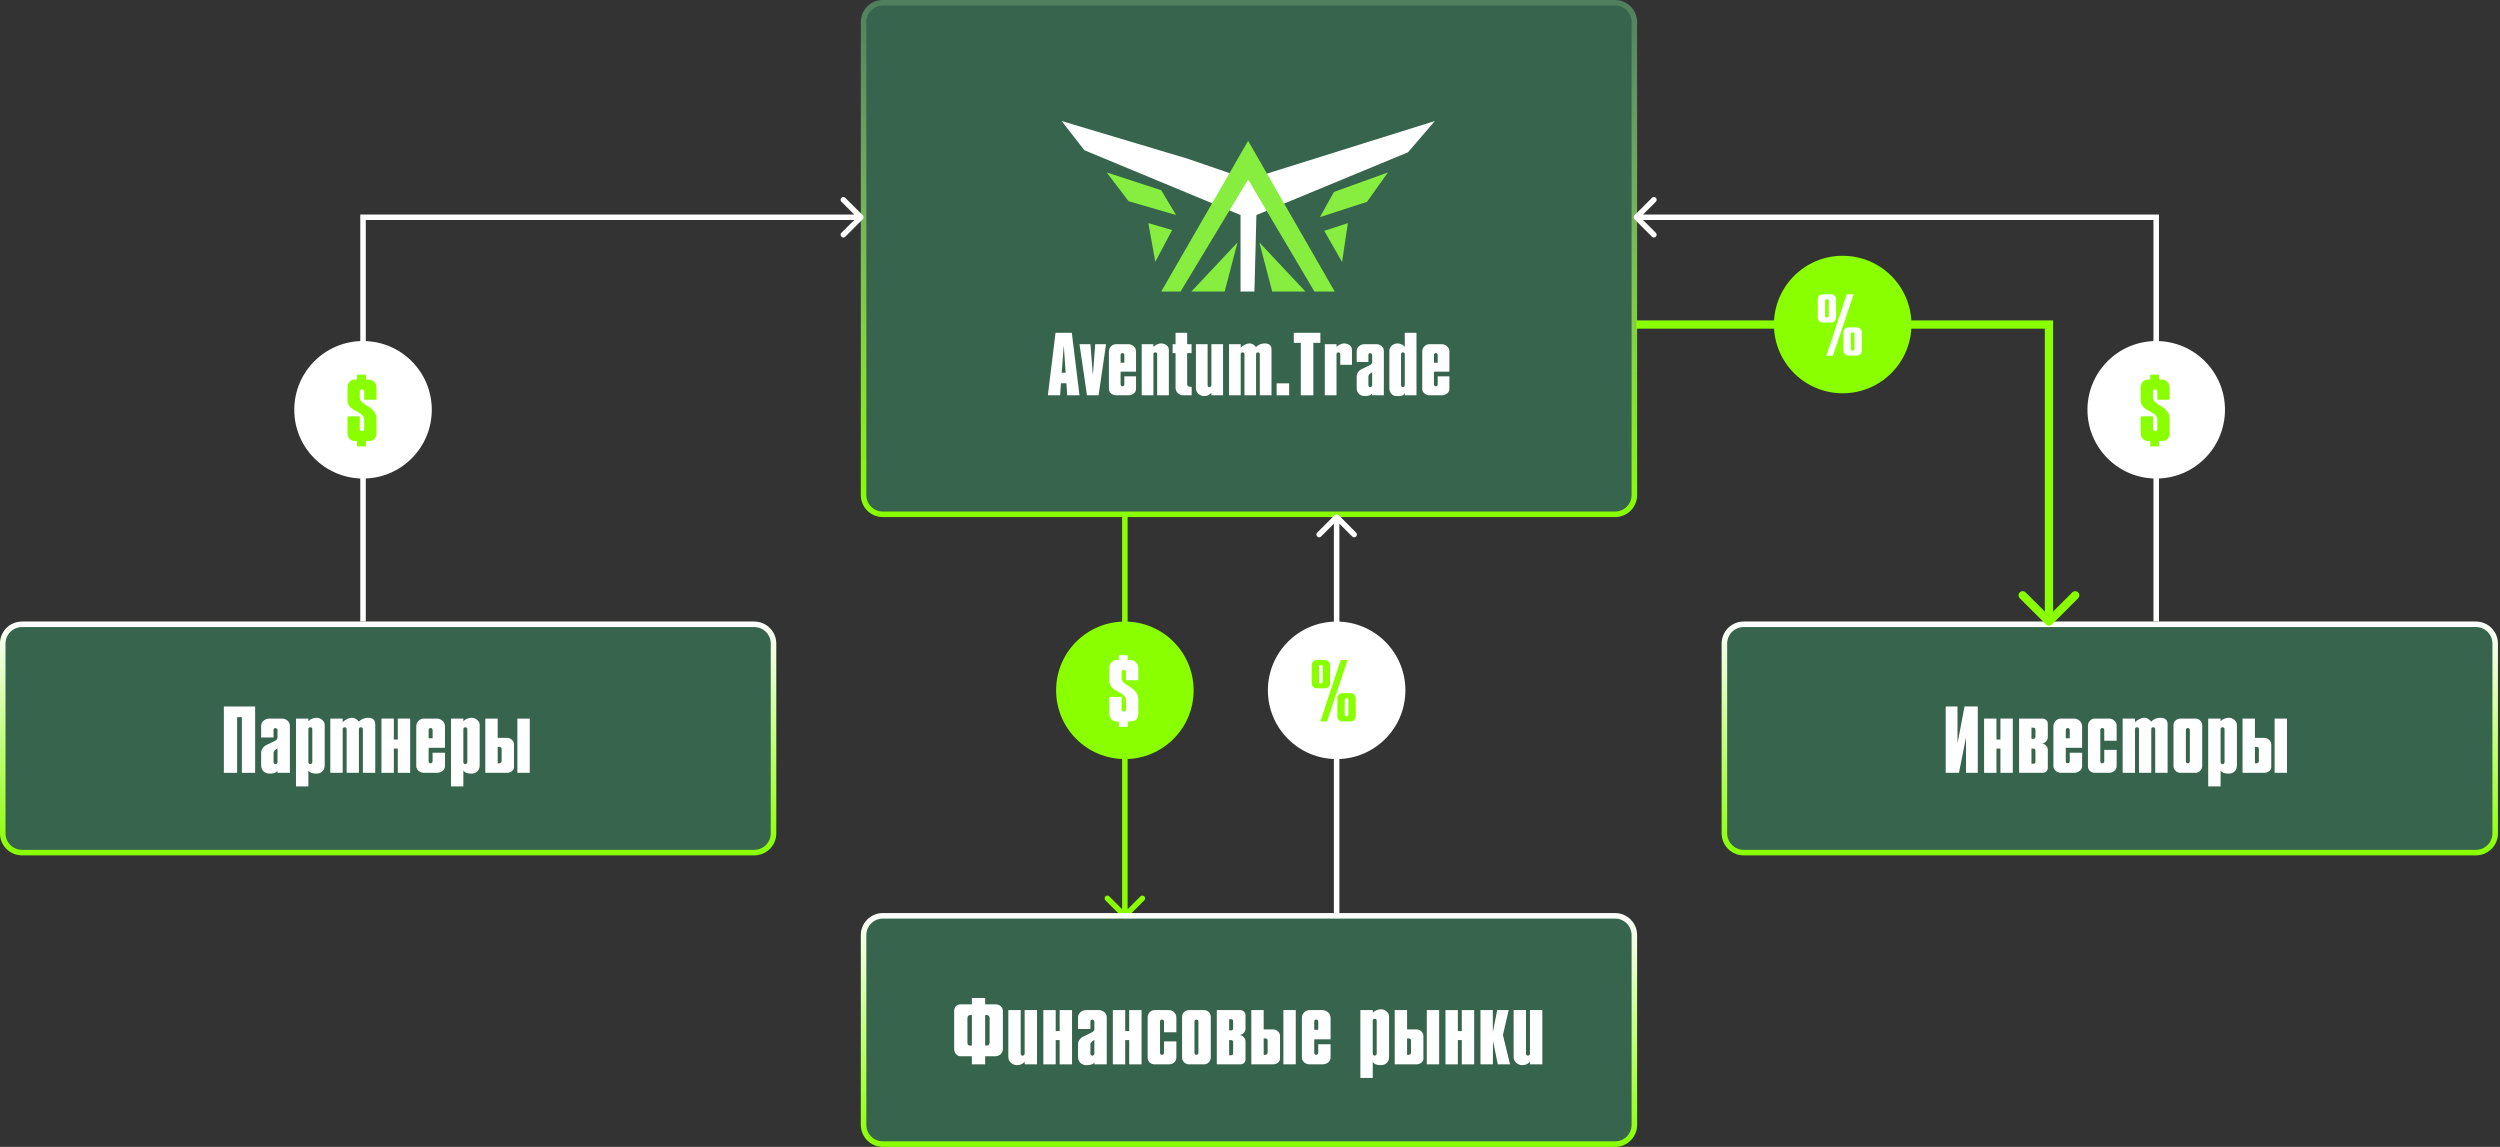 <svg width="909" height="417" viewBox="0 0 909 417" fill="none" xmlns="http://www.w3.org/2000/svg">
<rect x="0" y="0" width="909" height="417" fill="#333333" stroke="none"/>
<path d="M313 8C313 3.582 316.582 0 321 0H587.247C591.665 0 595.247 3.582 595.247 8V180C595.247 184.418 591.665 188 587.247 188H321C316.582 188 313 184.418 313 180V8Z" fill="#3A9265" fill-opacity="0.52"/>
<path fill-rule="evenodd" clip-rule="evenodd" d="M587.247 2H321C317.686 2 315 4.686 315 8V180C315 183.314 317.686 186 321 186H587.247C590.56 186 593.247 183.314 593.247 180V8C593.247 4.686 590.56 2 587.247 2ZM321 0C316.582 0 313 3.582 313 8V180C313 184.418 316.582 188 321 188H587.247C591.665 188 595.247 184.418 595.247 180V8C595.247 3.582 591.665 0 587.247 0H321Z" fill="url(#paint0_linear_208_8460)"/>
<path d="M0 234C0 229.582 3.582 226 8 226H274.247C278.665 226 282.247 229.582 282.247 234V303C282.247 307.418 278.665 311 274.247 311H8C3.582 311 0 307.418 0 303V234Z" fill="#3A9265" fill-opacity="0.52"/>
<path fill-rule="evenodd" clip-rule="evenodd" d="M274.247 228H8C4.686 228 2 230.686 2 234V303C2 306.314 4.686 309 8 309H274.247C277.56 309 280.247 306.314 280.247 303V234C280.247 230.686 277.56 228 274.247 228ZM8 226C3.582 226 0 229.582 0 234V303C0 307.418 3.582 311 8 311H274.247C278.665 311 282.247 307.418 282.247 303V234C282.247 229.582 278.665 226 274.247 226H8Z" fill="url(#paint1_linear_208_8460)"/>
<path fill-rule="evenodd" clip-rule="evenodd" d="M408 330.586L408 188L410 188L410 330.586L414.657 325.929C415.048 325.538 415.681 325.538 416.071 325.929C416.462 326.319 416.462 326.953 416.071 327.343L409.707 333.707C409.317 334.098 408.684 334.098 408.293 333.707L401.929 327.343C401.539 326.953 401.539 326.319 401.929 325.929C402.32 325.538 402.953 325.538 403.343 325.929L408 330.586Z" fill="#89FF00"/>
<path fill-rule="evenodd" clip-rule="evenodd" d="M487 190.414L487 333L485 333L485 190.414L480.343 195.071C479.952 195.462 479.319 195.462 478.929 195.071C478.538 194.681 478.538 194.047 478.929 193.657L485.293 187.293C485.683 186.902 486.316 186.902 486.707 187.293L493.071 193.657C493.461 194.047 493.461 194.681 493.071 195.071C492.68 195.462 492.047 195.462 491.657 195.071L487 190.414Z" fill="white"/>
<path d="M626 234C626 229.582 629.582 226 634 226H900.247C904.665 226 908.247 229.582 908.247 234V303C908.247 307.418 904.665 311 900.247 311H634C629.582 311 626 307.418 626 303V234Z" fill="#3A9265" fill-opacity="0.52"/>
<path fill-rule="evenodd" clip-rule="evenodd" d="M900.247 228H634C630.686 228 628 230.686 628 234V303C628 306.314 630.686 309 634 309H900.247C903.56 309 906.247 306.314 906.247 303V234C906.247 230.686 903.56 228 900.247 228ZM634 226C629.582 226 626 229.582 626 234V303C626 307.418 629.582 311 634 311H900.247C904.665 311 908.247 307.418 908.247 303V234C908.247 229.582 904.665 226 900.247 226H634Z" fill="url(#paint2_linear_208_8460)"/>
<path d="M81.392 256.88H92.768V281H87.944V260.768H86.216V281H81.392V256.88Z" fill="white"/>
<path d="M100.9 277.112V272.108C100.42 272.396 100.084 272.636 99.892 272.828C99.604 273.116 99.46 273.44 99.46 273.8V277.112C99.46 277.304 99.52 277.472 99.64 277.616C99.76 277.76 99.94 277.832 100.18 277.832C100.372 277.832 100.54 277.76 100.684 277.616C100.828 277.472 100.9 277.304 100.9 277.112ZM105.4 281H100.9V280.244C100.564 280.94 99.592 281.288 97.984 281.288C97.144 281.288 96.424 281.012 95.824 280.46C95.248 279.884 94.96 279.188 94.96 278.372V273.692C94.96 273.092 95.152 272.528 95.536 272C95.92 271.472 96.436 271.064 97.084 270.776L99.712 269.516C100.504 269.18 100.9 268.724 100.9 268.148V265.448C100.9 265.256 100.816 265.088 100.648 264.944C100.48 264.8 100.312 264.728 100.144 264.728C99.688 264.728 99.46 264.968 99.46 265.448V268.148H94.96V263.864C94.96 263.144 95.26 262.532 95.86 262.028C96.46 261.524 97.192 261.272 98.056 261.272H102.484C103.276 261.272 103.96 261.524 104.536 262.028C105.112 262.532 105.4 263.156 105.4 263.9V281Z" fill="white"/>
<path d="M107.619 261.272H112.119V262.244C112.431 261.884 112.863 261.584 113.415 261.344C113.967 261.104 114.531 260.984 115.107 260.984C115.899 260.984 116.583 261.248 117.159 261.776C117.759 262.28 118.059 262.904 118.059 263.648V278.3C118.059 279.188 117.783 279.908 117.231 280.46C116.679 281.012 115.947 281.288 115.035 281.288C114.291 281.288 113.667 281.192 113.163 281C112.683 280.784 112.335 280.484 112.119 280.1V285.932H107.619V261.272ZM112.119 265.16V277.112C112.119 277.304 112.179 277.472 112.299 277.616C112.419 277.76 112.599 277.832 112.839 277.832C113.031 277.832 113.199 277.76 113.343 277.616C113.487 277.472 113.559 277.304 113.559 277.112V265.16C113.559 264.68 113.319 264.44 112.839 264.44C112.359 264.44 112.119 264.68 112.119 265.16Z" fill="white"/>
<path d="M120.099 261.272H124.599V262.64C124.911 262.232 125.403 261.86 126.075 261.524C126.771 261.164 127.443 260.984 128.091 260.984C128.547 260.984 128.979 261.116 129.387 261.38C129.819 261.644 130.191 261.992 130.503 262.424C130.767 262.04 131.211 261.704 131.835 261.416C132.483 261.128 133.131 260.984 133.779 260.984C135.555 260.984 136.443 261.764 136.443 263.324V281H131.943V265.16C131.943 264.68 131.703 264.44 131.223 264.44C130.743 264.44 130.503 264.68 130.503 265.16V281H126.039V265.16C126.039 264.68 125.799 264.44 125.319 264.44C124.839 264.44 124.599 264.68 124.599 265.16V281H120.099V261.272Z" fill="white"/>
<path d="M138.697 261.272H143.197V268.904H144.637V261.272H149.137V281H144.637V272.18H143.197V281H138.697V261.272Z" fill="white"/>
<path d="M157.291 273.692H161.791V278.552C161.791 279.224 161.503 279.8 160.927 280.28C160.351 280.76 159.631 281 158.767 281H154.195C153.403 281 152.731 280.76 152.179 280.28C151.627 279.8 151.351 279.224 151.351 278.552V264.116C151.351 263.348 151.615 262.688 152.143 262.136C152.695 261.56 153.379 261.272 154.195 261.272H158.767C159.583 261.272 160.291 261.548 160.891 262.1C161.491 262.652 161.791 263.324 161.791 264.116V271.892H155.851V276.824C155.851 277.016 155.911 277.184 156.031 277.328C156.151 277.472 156.331 277.544 156.571 277.544C156.763 277.544 156.931 277.472 157.075 277.328C157.219 277.184 157.291 277.016 157.291 276.824V273.692ZM155.851 268.436H157.291V265.448C157.291 264.968 157.051 264.728 156.571 264.728C156.091 264.728 155.851 264.968 155.851 265.448V268.436Z" fill="white"/>
<path d="M163.974 261.272H168.474V262.244C168.786 261.884 169.218 261.584 169.77 261.344C170.322 261.104 170.886 260.984 171.462 260.984C172.254 260.984 172.938 261.248 173.514 261.776C174.114 262.28 174.414 262.904 174.414 263.648V278.3C174.414 279.188 174.138 279.908 173.586 280.46C173.034 281.012 172.302 281.288 171.39 281.288C170.646 281.288 170.022 281.192 169.518 281C169.038 280.784 168.69 280.484 168.474 280.1V285.932H163.974V261.272ZM168.474 265.16V277.112C168.474 277.304 168.534 277.472 168.654 277.616C168.774 277.76 168.954 277.832 169.194 277.832C169.386 277.832 169.554 277.76 169.698 277.616C169.842 277.472 169.914 277.304 169.914 277.112V265.16C169.914 264.68 169.674 264.44 169.194 264.44C168.714 264.44 168.474 264.68 168.474 265.16Z" fill="white"/>
<path d="M176.455 261.272H180.955V268.292H184.339C185.059 268.292 185.659 268.532 186.139 269.012C186.643 269.468 186.895 270.032 186.895 270.704V278.912C186.895 279.488 186.643 279.98 186.139 280.388C185.635 280.796 185.035 281 184.339 281H176.455V261.272ZM180.955 271.568V277.544H181.531C181.795 277.544 181.999 277.46 182.143 277.292C182.311 277.1 182.395 276.896 182.395 276.68V272.432C182.395 271.856 182.107 271.568 181.531 271.568H180.955ZM192.619 281H188.119V261.272H192.619V281Z" fill="white"/>
<path d="M714.839 281V268.112L712.283 281H707.459V256.88H711.743V270.344L714.299 256.88H719.123V281H714.839Z" fill="white"/>
<path d="M721.416 261.272H725.916V268.904H727.356V261.272H731.856V281H727.356V272.18H725.916V281H721.416V261.272Z" fill="white"/>
<path d="M734.143 281V261.272H742.567C743.167 261.272 743.647 261.452 744.007 261.812C744.391 262.148 744.583 262.592 744.583 263.144V267.968C744.583 268.568 744.379 269.096 743.971 269.552C743.563 270.008 743.071 270.272 742.495 270.344C743.071 270.416 743.563 270.68 743.971 271.136C744.379 271.592 744.583 272.096 744.583 272.648V279.2C744.583 279.704 744.403 280.136 744.043 280.496C743.683 280.832 743.191 281 742.567 281H734.143ZM738.643 264.584V268.652H739.291C739.819 268.652 740.083 268.4 740.083 267.896V265.304C740.083 264.824 739.831 264.584 739.327 264.584H738.643ZM738.643 272.18V277.688H739.291C739.819 277.688 740.083 277.448 740.083 276.968V272.936C740.083 272.432 739.819 272.18 739.291 272.18H738.643Z" fill="white"/>
<path d="M752.561 273.692H757.061V278.552C757.061 279.224 756.773 279.8 756.197 280.28C755.621 280.76 754.901 281 754.037 281H749.465C748.673 281 748.001 280.76 747.449 280.28C746.897 279.8 746.621 279.224 746.621 278.552V264.116C746.621 263.348 746.885 262.688 747.413 262.136C747.965 261.56 748.649 261.272 749.465 261.272H754.037C754.853 261.272 755.561 261.548 756.161 262.1C756.761 262.652 757.061 263.324 757.061 264.116V271.892H751.121V276.824C751.121 277.016 751.181 277.184 751.301 277.328C751.421 277.472 751.601 277.544 751.841 277.544C752.033 277.544 752.201 277.472 752.345 277.328C752.489 277.184 752.561 277.016 752.561 276.824V273.692ZM751.121 268.436H752.561V265.448C752.561 264.968 752.321 264.728 751.841 264.728C751.361 264.728 751.121 264.968 751.121 265.448V268.436Z" fill="white"/>
<path d="M769.612 269.336H765.112V265.448C765.112 264.968 764.872 264.728 764.392 264.728C763.912 264.728 763.672 264.968 763.672 265.448V276.824C763.672 277.016 763.732 277.184 763.852 277.328C763.972 277.472 764.152 277.544 764.392 277.544C764.584 277.544 764.752 277.472 764.896 277.328C765.04 277.184 765.112 277.016 765.112 276.824V272.648H769.612V278.552C769.612 279.224 769.348 279.8 768.82 280.28C768.292 280.76 767.632 281 766.84 281H761.692C760.996 281 760.396 280.772 759.892 280.316C759.412 279.836 759.172 279.248 759.172 278.552V263.936C759.172 263.192 759.412 262.568 759.892 262.064C760.396 261.536 760.996 261.272 761.692 261.272H766.84C767.608 261.272 768.256 261.536 768.784 262.064C769.336 262.568 769.612 263.192 769.612 263.936V269.336Z" fill="white"/>
<path d="M771.795 261.272H776.295V262.64C776.607 262.232 777.099 261.86 777.771 261.524C778.467 261.164 779.139 260.984 779.787 260.984C780.243 260.984 780.675 261.116 781.083 261.38C781.515 261.644 781.887 261.992 782.199 262.424C782.463 262.04 782.907 261.704 783.531 261.416C784.179 261.128 784.827 260.984 785.475 260.984C787.251 260.984 788.139 261.764 788.139 263.324V281H783.639V265.16C783.639 264.68 783.399 264.44 782.919 264.44C782.439 264.44 782.199 264.68 782.199 265.16V281H777.735V265.16C777.735 264.68 777.495 264.44 777.015 264.44C776.535 264.44 776.295 264.68 776.295 265.16V281H771.795V261.272Z" fill="white"/>
<path d="M790.285 278.552V263.756C790.285 263.012 790.537 262.412 791.041 261.956C791.545 261.5 792.181 261.272 792.949 261.272H798.277C798.949 261.272 799.525 261.512 800.005 261.992C800.485 262.472 800.725 263.06 800.725 263.756V278.552C800.725 279.2 800.473 279.776 799.969 280.28C799.489 280.76 798.925 281 798.277 281H792.877C792.157 281 791.545 280.76 791.041 280.28C790.537 279.8 790.285 279.224 790.285 278.552ZM794.785 265.448V276.824C794.785 277.016 794.845 277.184 794.965 277.328C795.085 277.472 795.265 277.544 795.505 277.544C795.697 277.544 795.865 277.472 796.009 277.328C796.153 277.184 796.225 277.016 796.225 276.824V265.448C796.225 264.968 795.985 264.728 795.505 264.728C795.025 264.728 794.785 264.968 794.785 265.448Z" fill="white"/>
<path d="M802.908 261.272H807.408V262.244C807.72 261.884 808.152 261.584 808.704 261.344C809.256 261.104 809.82 260.984 810.396 260.984C811.188 260.984 811.872 261.248 812.448 261.776C813.048 262.28 813.348 262.904 813.348 263.648V278.3C813.348 279.188 813.072 279.908 812.52 280.46C811.968 281.012 811.236 281.288 810.324 281.288C809.58 281.288 808.956 281.192 808.452 281C807.972 280.784 807.624 280.484 807.408 280.1V285.932H802.908V261.272ZM807.408 265.16V277.112C807.408 277.304 807.468 277.472 807.588 277.616C807.708 277.76 807.888 277.832 808.128 277.832C808.32 277.832 808.488 277.76 808.632 277.616C808.776 277.472 808.848 277.304 808.848 277.112V265.16C808.848 264.68 808.608 264.44 808.128 264.44C807.648 264.44 807.408 264.68 807.408 265.16Z" fill="white"/>
<path d="M815.389 261.272H819.889V268.292H823.273C823.993 268.292 824.593 268.532 825.073 269.012C825.577 269.468 825.829 270.032 825.829 270.704V278.912C825.829 279.488 825.577 279.98 825.073 280.388C824.569 280.796 823.969 281 823.273 281H815.389V261.272ZM819.889 271.568V277.544H820.465C820.729 277.544 820.933 277.46 821.077 277.292C821.245 277.1 821.329 276.896 821.329 276.68V272.432C821.329 271.856 821.041 271.568 820.465 271.568H819.889ZM831.553 281H827.053V261.272H831.553V281Z" fill="white"/>
<path d="M313 340C313 335.582 316.582 332 321 332H587.247C591.665 332 595.247 335.582 595.247 340V409C595.247 413.418 591.665 417 587.247 417H321C316.582 417 313 413.418 313 409V340Z" fill="#3A9265" fill-opacity="0.52"/>
<path fill-rule="evenodd" clip-rule="evenodd" d="M587.247 334H321C317.686 334 315 336.686 315 340V409C315 412.314 317.686 415 321 415H587.247C590.56 415 593.247 412.314 593.247 409V340C593.247 336.686 590.56 334 587.247 334ZM321 332C316.582 332 313 335.582 313 340V409C313 413.418 316.582 417 321 417H587.247C591.665 417 595.247 413.418 595.247 409V340C595.247 335.582 591.665 332 587.247 332H321Z" fill="url(#paint3_linear_208_8460)"/>
<path d="M358.202 362.88V365.184H362.018C362.762 365.184 363.386 365.424 363.89 365.904C364.394 366.384 364.646 366.972 364.646 367.668V381.42C364.646 382.14 364.37 382.764 363.818 383.292C363.29 383.796 362.642 384.048 361.874 384.048H358.202V387H353.378V384.048H349.238C348.614 384.048 348.074 383.796 347.618 383.292C347.162 382.788 346.934 382.164 346.934 381.42V367.668C346.934 366.948 347.138 366.36 347.546 365.904C347.978 365.424 348.542 365.184 349.238 365.184H353.378V362.88H358.202ZM353.378 380.16V369.072H352.73C352.466 369.072 352.238 369.168 352.046 369.36C351.854 369.552 351.758 369.804 351.758 370.116V379.044C351.758 379.788 352.022 380.16 352.55 380.16H353.378ZM358.202 369.072V380.16H358.886C359.174 380.16 359.402 380.052 359.57 379.836C359.738 379.62 359.822 379.356 359.822 379.044V370.116C359.822 369.828 359.726 369.588 359.534 369.396C359.366 369.18 359.162 369.072 358.922 369.072H358.202Z" fill="white"/>
<path d="M377.067 387H372.567V385.992C372.327 386.352 371.955 386.664 371.451 386.928C370.971 387.168 370.431 387.288 369.831 387.288C368.943 387.288 368.187 387 367.563 386.424C366.939 385.848 366.627 385.14 366.627 384.3V367.272H371.127V383.112C371.127 383.304 371.187 383.472 371.307 383.616C371.427 383.76 371.607 383.832 371.847 383.832C372.039 383.832 372.207 383.76 372.351 383.616C372.495 383.472 372.567 383.304 372.567 383.112V367.272H377.067V387Z" fill="white"/>
<path d="M379.355 367.272H383.855V374.904H385.295V367.272H389.795V387H385.295V378.18H383.855V387H379.355V367.272Z" fill="white"/>
<path d="M397.913 383.112V378.108C397.433 378.396 397.097 378.636 396.905 378.828C396.617 379.116 396.473 379.44 396.473 379.8V383.112C396.473 383.304 396.533 383.472 396.653 383.616C396.773 383.76 396.953 383.832 397.193 383.832C397.385 383.832 397.553 383.76 397.697 383.616C397.841 383.472 397.913 383.304 397.913 383.112ZM402.413 387H397.913V386.244C397.577 386.94 396.605 387.288 394.997 387.288C394.157 387.288 393.437 387.012 392.837 386.46C392.261 385.884 391.973 385.188 391.973 384.372V379.692C391.973 379.092 392.165 378.528 392.549 378C392.933 377.472 393.449 377.064 394.097 376.776L396.725 375.516C397.517 375.18 397.913 374.724 397.913 374.148V371.448C397.913 371.256 397.829 371.088 397.661 370.944C397.493 370.8 397.325 370.728 397.157 370.728C396.701 370.728 396.473 370.968 396.473 371.448V374.148H391.973V369.864C391.973 369.144 392.273 368.532 392.873 368.028C393.473 367.524 394.205 367.272 395.069 367.272H399.497C400.289 367.272 400.973 367.524 401.549 368.028C402.125 368.532 402.413 369.156 402.413 369.9V387Z" fill="white"/>
<path d="M404.632 367.272H409.132V374.904H410.572V367.272H415.072V387H410.572V378.18H409.132V387H404.632V367.272Z" fill="white"/>
<path d="M427.727 375.336H423.227V371.448C423.227 370.968 422.987 370.728 422.507 370.728C422.027 370.728 421.787 370.968 421.787 371.448V382.824C421.787 383.016 421.847 383.184 421.967 383.328C422.087 383.472 422.267 383.544 422.507 383.544C422.699 383.544 422.867 383.472 423.011 383.328C423.155 383.184 423.227 383.016 423.227 382.824V378.648H427.727V384.552C427.727 385.224 427.463 385.8 426.935 386.28C426.407 386.76 425.747 387 424.955 387H419.807C419.111 387 418.511 386.772 418.007 386.316C417.527 385.836 417.287 385.248 417.287 384.552V369.936C417.287 369.192 417.527 368.568 418.007 368.064C418.511 367.536 419.111 367.272 419.807 367.272H424.955C425.723 367.272 426.371 367.536 426.899 368.064C427.451 368.568 427.727 369.192 427.727 369.936V375.336Z" fill="white"/>
<path d="M429.802 384.552V369.756C429.802 369.012 430.054 368.412 430.558 367.956C431.062 367.5 431.698 367.272 432.466 367.272H437.794C438.466 367.272 439.042 367.512 439.522 367.992C440.002 368.472 440.242 369.06 440.242 369.756V384.552C440.242 385.2 439.99 385.776 439.486 386.28C439.006 386.76 438.442 387 437.794 387H432.394C431.674 387 431.062 386.76 430.558 386.28C430.054 385.8 429.802 385.224 429.802 384.552ZM434.302 371.448V382.824C434.302 383.016 434.362 383.184 434.482 383.328C434.602 383.472 434.782 383.544 435.022 383.544C435.214 383.544 435.382 383.472 435.526 383.328C435.67 383.184 435.742 383.016 435.742 382.824V371.448C435.742 370.968 435.502 370.728 435.022 370.728C434.542 370.728 434.302 370.968 434.302 371.448Z" fill="white"/>
<path d="M442.425 387V367.272H450.849C451.449 367.272 451.929 367.452 452.289 367.812C452.673 368.148 452.865 368.592 452.865 369.144V373.968C452.865 374.568 452.661 375.096 452.253 375.552C451.845 376.008 451.353 376.272 450.777 376.344C451.353 376.416 451.845 376.68 452.253 377.136C452.661 377.592 452.865 378.096 452.865 378.648V385.2C452.865 385.704 452.685 386.136 452.325 386.496C451.965 386.832 451.473 387 450.849 387H442.425ZM446.925 370.584V374.652H447.573C448.101 374.652 448.365 374.4 448.365 373.896V371.304C448.365 370.824 448.113 370.584 447.609 370.584H446.925ZM446.925 378.18V383.688H447.573C448.101 383.688 448.365 383.448 448.365 382.968V378.936C448.365 378.432 448.101 378.18 447.573 378.18H446.925Z" fill="white"/>
<path d="M454.976 367.272H459.476V374.292H462.86C463.58 374.292 464.18 374.532 464.66 375.012C465.164 375.468 465.416 376.032 465.416 376.704V384.912C465.416 385.488 465.164 385.98 464.66 386.388C464.156 386.796 463.556 387 462.86 387H454.976V367.272ZM459.476 377.568V383.544H460.052C460.316 383.544 460.52 383.46 460.664 383.292C460.832 383.1 460.916 382.896 460.916 382.68V378.432C460.916 377.856 460.628 377.568 460.052 377.568H459.476ZM471.14 387H466.64V367.272H471.14V387Z" fill="white"/>
<path d="M479.301 379.692H483.801V384.552C483.801 385.224 483.513 385.8 482.937 386.28C482.361 386.76 481.641 387 480.777 387H476.205C475.413 387 474.741 386.76 474.189 386.28C473.637 385.8 473.361 385.224 473.361 384.552V370.116C473.361 369.348 473.625 368.688 474.153 368.136C474.705 367.56 475.389 367.272 476.205 367.272H480.777C481.593 367.272 482.301 367.548 482.901 368.1C483.501 368.652 483.801 369.324 483.801 370.116V377.892H477.861V382.824C477.861 383.016 477.921 383.184 478.041 383.328C478.161 383.472 478.341 383.544 478.581 383.544C478.773 383.544 478.941 383.472 479.085 383.328C479.229 383.184 479.301 383.016 479.301 382.824V379.692ZM477.861 374.436H479.301V371.448C479.301 370.968 479.061 370.728 478.581 370.728C478.101 370.728 477.861 370.968 477.861 371.448V374.436Z" fill="white"/>
<path d="M494.632 367.272H499.132V368.244C499.444 367.884 499.876 367.584 500.428 367.344C500.98 367.104 501.544 366.984 502.12 366.984C502.912 366.984 503.596 367.248 504.172 367.776C504.772 368.28 505.072 368.904 505.072 369.648V384.3C505.072 385.188 504.796 385.908 504.244 386.46C503.692 387.012 502.96 387.288 502.048 387.288C501.304 387.288 500.68 387.192 500.176 387C499.696 386.784 499.348 386.484 499.132 386.1V391.932H494.632V367.272ZM499.132 371.16V383.112C499.132 383.304 499.192 383.472 499.312 383.616C499.432 383.76 499.612 383.832 499.852 383.832C500.044 383.832 500.212 383.76 500.356 383.616C500.5 383.472 500.572 383.304 500.572 383.112V371.16C500.572 370.68 500.332 370.44 499.852 370.44C499.372 370.44 499.132 370.68 499.132 371.16Z" fill="white"/>
<path d="M507.113 367.272H511.613V374.292H514.997C515.717 374.292 516.317 374.532 516.797 375.012C517.301 375.468 517.553 376.032 517.553 376.704V384.912C517.553 385.488 517.301 385.98 516.797 386.388C516.293 386.796 515.693 387 514.997 387H507.113V367.272ZM511.613 377.568V383.544H512.189C512.453 383.544 512.657 383.46 512.801 383.292C512.969 383.1 513.053 382.896 513.053 382.68V378.432C513.053 377.856 512.765 377.568 512.189 377.568H511.613ZM523.277 387H518.777V367.272H523.277V387Z" fill="white"/>
<path d="M525.57 367.272H530.07V374.904H531.51V367.272H536.01V387H531.51V378.18H530.07V387H525.57V367.272Z" fill="white"/>
<path d="M538.296 367.272H542.796V375.3L544.38 367.272H548.556L546.468 376.344L549.06 387H544.596L542.868 378.504L542.796 387H538.296V367.272Z" fill="white"/>
<path d="M560.793 387H556.293V385.992C556.053 386.352 555.681 386.664 555.177 386.928C554.697 387.168 554.157 387.288 553.557 387.288C552.669 387.288 551.913 387 551.289 386.424C550.665 385.848 550.353 385.14 550.353 384.3V367.272H554.853V383.112C554.853 383.304 554.913 383.472 555.033 383.616C555.153 383.76 555.333 383.832 555.573 383.832C555.765 383.832 555.933 383.76 556.077 383.616C556.221 383.472 556.293 383.304 556.293 383.112V367.272H560.793V387Z" fill="white"/>
<path d="M383.791 121H389.713L392.504 143.729H388.045L387.739 139.353H385.765L385.459 143.729H381L383.791 121ZM387.467 135.519L386.786 125.614L386.037 135.519H387.467Z" fill="white"/>
<path d="M398.218 125.139H402.166L399.443 143.729H395.223L392.5 125.139H396.482L397.367 136.537L398.218 125.139Z" fill="white"/>
<path d="M408.809 136.842H413.063V141.422C413.063 142.055 412.791 142.598 412.246 143.05C411.702 143.502 411.021 143.729 410.204 143.729H405.882C405.133 143.729 404.498 143.502 403.976 143.05C403.454 142.598 403.193 142.055 403.193 141.422V127.819C403.193 127.095 403.443 126.473 403.942 125.953C404.464 125.41 405.11 125.139 405.882 125.139H410.204C410.976 125.139 411.645 125.399 412.212 125.919C412.78 126.439 413.063 127.072 413.063 127.819V135.146H407.447V139.794C407.447 139.974 407.504 140.133 407.618 140.268C407.731 140.404 407.901 140.472 408.128 140.472C408.31 140.472 408.468 140.404 408.605 140.268C408.741 140.133 408.809 139.974 408.809 139.794V136.842ZM407.447 131.889H408.809V129.074C408.809 128.621 408.582 128.395 408.128 128.395C407.674 128.395 407.447 128.621 407.447 129.074V131.889Z" fill="white"/>
<path d="M424.997 143.729H420.743V128.802C420.743 128.35 420.516 128.124 420.062 128.124C419.608 128.124 419.381 128.35 419.381 128.802V143.729H415.127V125.139H419.381V126.088C419.722 125.772 420.153 125.489 420.674 125.24C421.219 124.992 421.673 124.867 422.036 124.867C422.875 124.867 423.579 125.082 424.146 125.512C424.713 125.941 424.997 126.529 424.997 127.276V143.729Z" fill="white"/>
<path d="M427.435 121H431.655V125.139H433.255V128.395H431.655V139.76C431.655 139.986 431.757 140.189 431.962 140.37C432.166 140.551 432.404 140.642 432.676 140.642H433.289V143.729H430.294C429.5 143.729 428.819 143.469 428.252 142.948C427.707 142.406 427.435 141.738 427.435 140.947V128.395H426.346L426.38 125.139H427.435V121Z" fill="white"/>
<path d="M434.835 125.139H439.089V140.065C439.089 140.246 439.146 140.404 439.259 140.54C439.373 140.676 439.543 140.743 439.77 140.743C439.951 140.743 440.11 140.676 440.246 140.54C440.382 140.404 440.451 140.246 440.451 140.065V125.139H444.705V143.729H440.451V142.779C440.224 143.118 439.872 143.412 439.395 143.661C438.942 143.887 438.431 144 437.864 144C437.024 144 436.31 143.729 435.72 143.186C435.13 142.643 434.835 141.976 434.835 141.184V125.139Z" fill="white"/>
<path d="M446.868 125.139H451.123V126.428C451.418 126.043 451.883 125.693 452.518 125.376C453.176 125.037 453.811 124.867 454.424 124.867C454.855 124.867 455.263 124.992 455.649 125.24C456.058 125.489 456.409 125.817 456.704 126.224C456.954 125.862 457.374 125.546 457.964 125.274C458.576 125.003 459.189 124.867 459.801 124.867C461.481 124.867 462.32 125.602 462.32 127.072V143.729H458.066V128.802C458.066 128.35 457.839 128.124 457.385 128.124C456.931 128.124 456.704 128.35 456.704 128.802V143.729H452.484V128.802C452.484 128.35 452.257 128.124 451.803 128.124C451.349 128.124 451.123 128.35 451.123 128.802V143.729H446.868V125.139Z" fill="white"/>
<path d="M464.178 139.386H468.739V143.729H464.178V139.386Z" fill="white"/>
<path d="M470.42 121H480.086V124.664H477.533V143.729H472.972V124.664H470.42V121Z" fill="white"/>
<path d="M491.571 132.636H487.316V128.802C487.316 128.35 487.09 128.124 486.636 128.124C486.182 128.124 485.955 128.35 485.955 128.802V143.729H481.701V125.139H485.955V126.088C486.295 125.772 486.727 125.489 487.248 125.24C487.793 124.992 488.247 124.867 488.61 124.867C489.449 124.867 490.153 125.082 490.72 125.512C491.287 125.919 491.571 126.507 491.571 127.276V132.636Z" fill="white"/>
<path d="M498.914 140.065V135.35C498.46 135.621 498.142 135.847 497.961 136.028C497.689 136.299 497.552 136.605 497.552 136.944V140.065C497.552 140.246 497.609 140.404 497.723 140.54C497.836 140.676 498.006 140.743 498.233 140.743C498.415 140.743 498.573 140.676 498.71 140.54C498.846 140.404 498.914 140.246 498.914 140.065ZM503.168 143.729H498.914V143.016C498.596 143.672 497.677 144 496.157 144C495.363 144 494.682 143.74 494.115 143.22C493.57 142.677 493.298 142.021 493.298 141.252V136.842C493.298 136.277 493.48 135.745 493.843 135.248C494.206 134.75 494.694 134.366 495.306 134.094L497.791 132.907C498.539 132.59 498.914 132.161 498.914 131.618V129.074C498.914 128.893 498.834 128.735 498.676 128.599C498.517 128.463 498.358 128.395 498.199 128.395C497.768 128.395 497.552 128.621 497.552 129.074V131.618H493.298V127.581C493.298 126.903 493.582 126.326 494.149 125.851C494.716 125.376 495.408 125.139 496.225 125.139H500.411C501.16 125.139 501.807 125.376 502.351 125.851C502.896 126.326 503.168 126.914 503.168 127.615V143.729Z" fill="white"/>
<path d="M515.034 121V143.729H510.779V142.914C510.643 143.231 510.416 143.491 510.099 143.695C509.781 143.898 509.441 144 509.078 144H507.682C506.956 144 506.355 143.717 505.878 143.152C505.402 142.587 505.164 141.874 505.164 141.015V127.615C505.164 126.869 505.459 126.224 506.049 125.681C506.639 125.139 507.353 124.867 508.193 124.867C508.692 124.867 509.191 124.992 509.69 125.24C510.19 125.489 510.553 125.794 510.779 126.156V121H515.034ZM509.418 128.802V140.065C509.418 140.246 509.475 140.404 509.588 140.54C509.702 140.676 509.872 140.743 510.099 140.743C510.28 140.743 510.439 140.676 510.575 140.54C510.711 140.404 510.779 140.246 510.779 140.065V128.802C510.779 128.35 510.553 128.124 510.099 128.124C509.645 128.124 509.418 128.35 509.418 128.802Z" fill="white"/>
<path d="M522.746 136.842H527V141.422C527 142.055 526.728 142.598 526.183 143.05C525.639 143.502 524.958 143.729 524.141 143.729H519.819C519.07 143.729 518.435 143.502 517.913 143.05C517.391 142.598 517.13 142.055 517.13 141.422V127.819C517.13 127.095 517.38 126.473 517.879 125.953C518.401 125.41 519.047 125.139 519.819 125.139H524.141C524.913 125.139 525.582 125.399 526.149 125.919C526.716 126.439 527 127.072 527 127.819V135.146H521.384V139.794C521.384 139.974 521.441 140.133 521.554 140.268C521.668 140.404 521.838 140.472 522.065 140.472C522.246 140.472 522.405 140.404 522.541 140.268C522.678 140.133 522.746 139.974 522.746 139.794V136.842ZM521.384 131.889H522.746V129.074C522.746 128.621 522.519 128.395 522.065 128.395C521.611 128.395 521.384 128.621 521.384 129.074V131.889Z" fill="white"/>
<path d="M456.11 106H451.063V78.192L394.29 54.633L386 44L431.778 57.696L453.819 65.266L521.713 44L511.98 55.356L456.83 78.192L456.11 106Z" fill="white"/>
<path d="M422.224 106H429.253L453.818 65.266L477.917 106H485.304L453.818 51.21L422.224 106Z" fill="#87EE40"/>
<path d="M402.402 62.693L410.332 73.146L427.634 78.192L422.225 69.18L402.402 62.693Z" fill="#87EE40"/>
<path d="M426.191 83.651L417.541 81.128L420.064 95.184L426.191 83.651Z" fill="#87EE40"/>
<path d="M504.656 62.693L497.047 73.382L479.908 78.958L485.036 69.785L504.656 62.693Z" fill="#87EE40"/>
<path d="M481.505 83.926L490.073 81.141L487.981 95.269L481.505 83.926Z" fill="#87EE40"/>
<path d="M433.192 106H445.295L449.952 88.157L433.192 106Z" fill="#87EE40"/>
<path d="M474.663 106H462.561L457.907 88.157L474.663 106Z" fill="#87EE40"/>
<path fill-rule="evenodd" clip-rule="evenodd" d="M307.343 71.929L313.707 78.293C314.098 78.683 314.098 79.317 313.707 79.707L307.343 86.071C306.953 86.462 306.319 86.462 305.929 86.071C305.538 85.68 305.538 85.047 305.929 84.657L310.586 80H133V226H131V78H310.586L305.929 73.343C305.538 72.953 305.538 72.319 305.929 71.929C306.319 71.538 306.953 71.538 307.343 71.929Z" fill="white"/>
<path fill-rule="evenodd" clip-rule="evenodd" d="M594.293 79.707C593.902 79.317 593.902 78.683 594.293 78.293L600.657 71.929C601.047 71.538 601.681 71.538 602.071 71.929C602.462 72.319 602.462 72.953 602.071 73.343L597.414 78H785V226H783V80H597.414L602.071 84.657C602.462 85.047 602.462 85.68 602.071 86.071C601.681 86.462 601.047 86.462 600.657 86.071L594.293 79.707Z" fill="white"/>
<path fill-rule="evenodd" clip-rule="evenodd" d="M743.5 119.5H595V116.5H746.5V222.379L753.485 215.393C754.071 214.808 755.021 214.808 755.607 215.393C756.192 215.979 756.192 216.929 755.607 217.515L746.061 227.061C745.475 227.646 744.525 227.646 743.939 227.061L734.393 217.515C733.808 216.929 733.808 215.979 734.393 215.393C734.979 214.808 735.929 214.808 736.515 215.393L743.5 222.379V119.5Z" fill="#89FF00"/>
<path d="M434 251C434 264.807 422.807 276 409 276C395.193 276 384 264.807 384 251C384 237.193 395.193 226 409 226C422.807 226 434 237.193 434 251Z" fill="#89FF00"/>
<path d="M157 149C157 162.807 145.807 174 132 174C118.193 174 107 162.807 107 149C107 135.193 118.193 124 132 124C145.807 124 157 135.193 157 149Z" fill="white"/>
<path d="M809 149C809 162.807 797.807 174 784 174C770.193 174 759 162.807 759 149C759 135.193 770.193 124 784 124C797.807 124 809 135.193 809 149Z" fill="white"/>
<path d="M511 251C511 264.807 499.807 276 486 276C472.193 276 461 264.807 461 251C461 237.193 472.193 226 486 226C499.807 226 511 237.193 511 251Z" fill="white"/>
<path d="M695 118C695 131.807 683.807 143 670 143C656.193 143 645 131.807 645 118C645 104.193 656.193 93 670 93C683.807 93 695 104.193 695 118Z" fill="#89FF00"/>
<path d="M406.822 238.233H410.055V240H411.022C411.844 240 412.522 240.289 413.055 240.866C413.611 241.422 413.889 242.133 413.889 243V247.333H409.422V244.4C409.422 243.866 409.155 243.6 408.622 243.6C408.089 243.6 407.822 243.866 407.822 244.4V246.733C407.822 247.089 408.011 247.5 408.389 247.966C408.789 248.411 409.278 248.8 409.855 249.133C411.122 249.844 412.078 250.566 412.722 251.3C413.5 252.166 413.889 253.122 413.889 254.166V259.433C413.889 260.344 413.644 261.055 413.155 261.566C412.667 262.078 411.955 262.333 411.022 262.333H410.055V264.3H406.822V262.333H405.855C405.189 262.333 404.6 262.066 404.089 261.533C403.6 260.978 403.355 260.289 403.355 259.466V253.4L407.822 253.366V257.933C407.822 258.178 407.9 258.378 408.055 258.533C408.211 258.689 408.4 258.766 408.622 258.766C409.155 258.766 409.422 258.489 409.422 257.933V254.633C409.422 253.744 408.911 252.955 407.889 252.266C407.489 252 406.855 251.644 405.989 251.2C405.122 250.733 404.467 250.2 404.022 249.6C403.578 248.978 403.355 248.311 403.355 247.6V242.833C403.355 242.033 403.6 241.366 404.089 240.833C404.6 240.278 405.211 240 405.922 240H406.822V238.233Z" fill="white"/>
<path d="M129.822 136.233H133.055V138H134.022C134.844 138 135.522 138.289 136.055 138.866C136.611 139.422 136.889 140.133 136.889 141V145.333H132.422V142.4C132.422 141.866 132.155 141.6 131.622 141.6C131.089 141.6 130.822 141.866 130.822 142.4V144.733C130.822 145.089 131.011 145.5 131.389 145.966C131.789 146.411 132.278 146.8 132.855 147.133C134.122 147.844 135.078 148.566 135.722 149.3C136.5 150.166 136.889 151.122 136.889 152.166V157.433C136.889 158.344 136.644 159.055 136.155 159.566C135.667 160.078 134.955 160.333 134.022 160.333H133.055V162.3H129.822V160.333H128.855C128.189 160.333 127.6 160.066 127.089 159.533C126.6 158.978 126.355 158.289 126.355 157.466V151.4L130.822 151.366V155.933C130.822 156.178 130.9 156.378 131.055 156.533C131.211 156.689 131.4 156.766 131.622 156.766C132.155 156.766 132.422 156.489 132.422 155.933V152.633C132.422 151.744 131.911 150.955 130.889 150.266C130.489 150 129.855 149.644 128.989 149.2C128.122 148.733 127.467 148.2 127.022 147.6C126.578 146.978 126.355 146.311 126.355 145.6V140.833C126.355 140.033 126.6 139.366 127.089 138.833C127.6 138.278 128.211 138 128.922 138H129.822V136.233Z" fill="#89FF00"/>
<path d="M781.822 136.233H785.055V138H786.022C786.844 138 787.522 138.289 788.055 138.866C788.611 139.422 788.889 140.133 788.889 141V145.333H784.422V142.4C784.422 141.866 784.155 141.6 783.622 141.6C783.089 141.6 782.822 141.866 782.822 142.4V144.733C782.822 145.089 783.011 145.5 783.389 145.966C783.789 146.411 784.278 146.8 784.855 147.133C786.122 147.844 787.078 148.566 787.722 149.3C788.5 150.166 788.889 151.122 788.889 152.166V157.433C788.889 158.344 788.644 159.055 788.155 159.566C787.667 160.078 786.955 160.333 786.022 160.333H785.055V162.3H781.822V160.333H780.855C780.189 160.333 779.6 160.066 779.089 159.533C778.6 158.978 778.355 158.289 778.355 157.466V151.4L782.822 151.366V155.933C782.822 156.178 782.9 156.378 783.055 156.533C783.211 156.689 783.4 156.766 783.622 156.766C784.155 156.766 784.422 156.489 784.422 155.933V152.633C784.422 151.744 783.911 150.955 782.889 150.266C782.489 150 781.855 149.644 780.989 149.2C780.122 148.733 779.467 148.2 779.022 147.6C778.578 146.978 778.355 146.311 778.355 145.6V140.833C778.355 140.033 778.6 139.366 779.089 138.833C779.6 138.278 780.211 138 780.922 138H781.822V136.233Z" fill="#89FF00"/>
<path d="M480.077 262.333L487.477 240H489.977L482.477 262.333H480.077ZM492.944 253.833V260.5C492.944 261.011 492.766 261.444 492.411 261.8C492.077 262.133 491.655 262.3 491.144 262.3H488.077C487.566 262.3 487.133 262.133 486.777 261.8C486.444 261.444 486.277 261.011 486.277 260.5V253.833C486.277 253.322 486.444 252.9 486.777 252.567C487.133 252.211 487.566 252.033 488.077 252.033H491.144C491.655 252.033 492.077 252.211 492.411 252.567C492.766 252.9 492.944 253.322 492.944 253.833ZM488.944 254.5V259.833C488.944 260.011 488.999 260.167 489.111 260.3C489.222 260.433 489.388 260.5 489.611 260.5C489.788 260.5 489.944 260.433 490.077 260.3C490.211 260.167 490.277 260.011 490.277 259.833V254.5C490.277 254.056 490.055 253.833 489.611 253.833C489.166 253.833 488.944 254.056 488.944 254.5ZM483.611 241.8V248.467C483.611 248.978 483.433 249.411 483.077 249.767C482.744 250.1 482.322 250.267 481.811 250.267H478.744C478.233 250.267 477.799 250.1 477.444 249.767C477.111 249.411 476.944 248.978 476.944 248.467V241.8C476.944 241.289 477.111 240.867 477.444 240.533C477.799 240.178 478.233 240 478.744 240H481.811C482.322 240 482.744 240.178 483.077 240.533C483.433 240.867 483.611 241.289 483.611 241.8ZM479.611 242.467V247.8C479.611 247.978 479.666 248.133 479.777 248.267C479.888 248.4 480.055 248.467 480.277 248.467C480.455 248.467 480.611 248.4 480.744 248.267C480.877 248.133 480.944 247.978 480.944 247.8V242.467C480.944 242.022 480.722 241.8 480.277 241.8C479.833 241.8 479.611 242.022 479.611 242.467Z" fill="#89FF00"/>
<path d="M664.077 129.333L671.477 107H673.977L666.477 129.333H664.077ZM676.944 120.833V127.5C676.944 128.011 676.766 128.444 676.411 128.8C676.077 129.133 675.655 129.3 675.144 129.3H672.077C671.566 129.3 671.133 129.133 670.777 128.8C670.444 128.444 670.277 128.011 670.277 127.5V120.833C670.277 120.322 670.444 119.9 670.777 119.567C671.133 119.211 671.566 119.033 672.077 119.033H675.144C675.655 119.033 676.077 119.211 676.411 119.567C676.766 119.9 676.944 120.322 676.944 120.833ZM672.944 121.5V126.833C672.944 127.011 672.999 127.167 673.111 127.3C673.222 127.433 673.388 127.5 673.611 127.5C673.788 127.5 673.944 127.433 674.077 127.3C674.211 127.167 674.277 127.011 674.277 126.833V121.5C674.277 121.056 674.055 120.833 673.611 120.833C673.166 120.833 672.944 121.056 672.944 121.5ZM667.611 108.8V115.467C667.611 115.978 667.433 116.411 667.077 116.767C666.744 117.1 666.322 117.267 665.811 117.267H662.744C662.233 117.267 661.799 117.1 661.444 116.767C661.111 116.411 660.944 115.978 660.944 115.467V108.8C660.944 108.289 661.111 107.867 661.444 107.533C661.799 107.178 662.233 107 662.744 107H665.811C666.322 107 666.744 107.178 667.077 107.533C667.433 107.867 667.611 108.289 667.611 108.8ZM663.611 109.467V114.8C663.611 114.978 663.666 115.133 663.777 115.267C663.888 115.4 664.055 115.467 664.277 115.467C664.455 115.467 664.611 115.4 664.744 115.267C664.877 115.133 664.944 114.978 664.944 114.8V109.467C664.944 109.022 664.722 108.8 664.277 108.8C663.833 108.8 663.611 109.022 663.611 109.467Z" fill="white"/>
<defs>
<linearGradient id="paint0_linear_208_8460" x1="454.123" y1="0" x2="454.123" y2="188" gradientUnits="userSpaceOnUse">
<stop stop-color="#CEFFAB" stop-opacity="0.17"/>
<stop offset="1" stop-color="#89FF00"/>
</linearGradient>
<linearGradient id="paint1_linear_208_8460" x1="141.123" y1="226" x2="141.123" y2="311" gradientUnits="userSpaceOnUse">
<stop stop-color="white"/>
<stop offset="1" stop-color="#89FF00"/>
</linearGradient>
<linearGradient id="paint2_linear_208_8460" x1="767.123" y1="226" x2="767.123" y2="311" gradientUnits="userSpaceOnUse">
<stop stop-color="white"/>
<stop offset="1" stop-color="#89FF00"/>
</linearGradient>
<linearGradient id="paint3_linear_208_8460" x1="454.123" y1="332" x2="454.123" y2="417" gradientUnits="userSpaceOnUse">
<stop stop-color="white"/>
<stop offset="1" stop-color="#89FF00"/>
</linearGradient>
</defs>
</svg>
